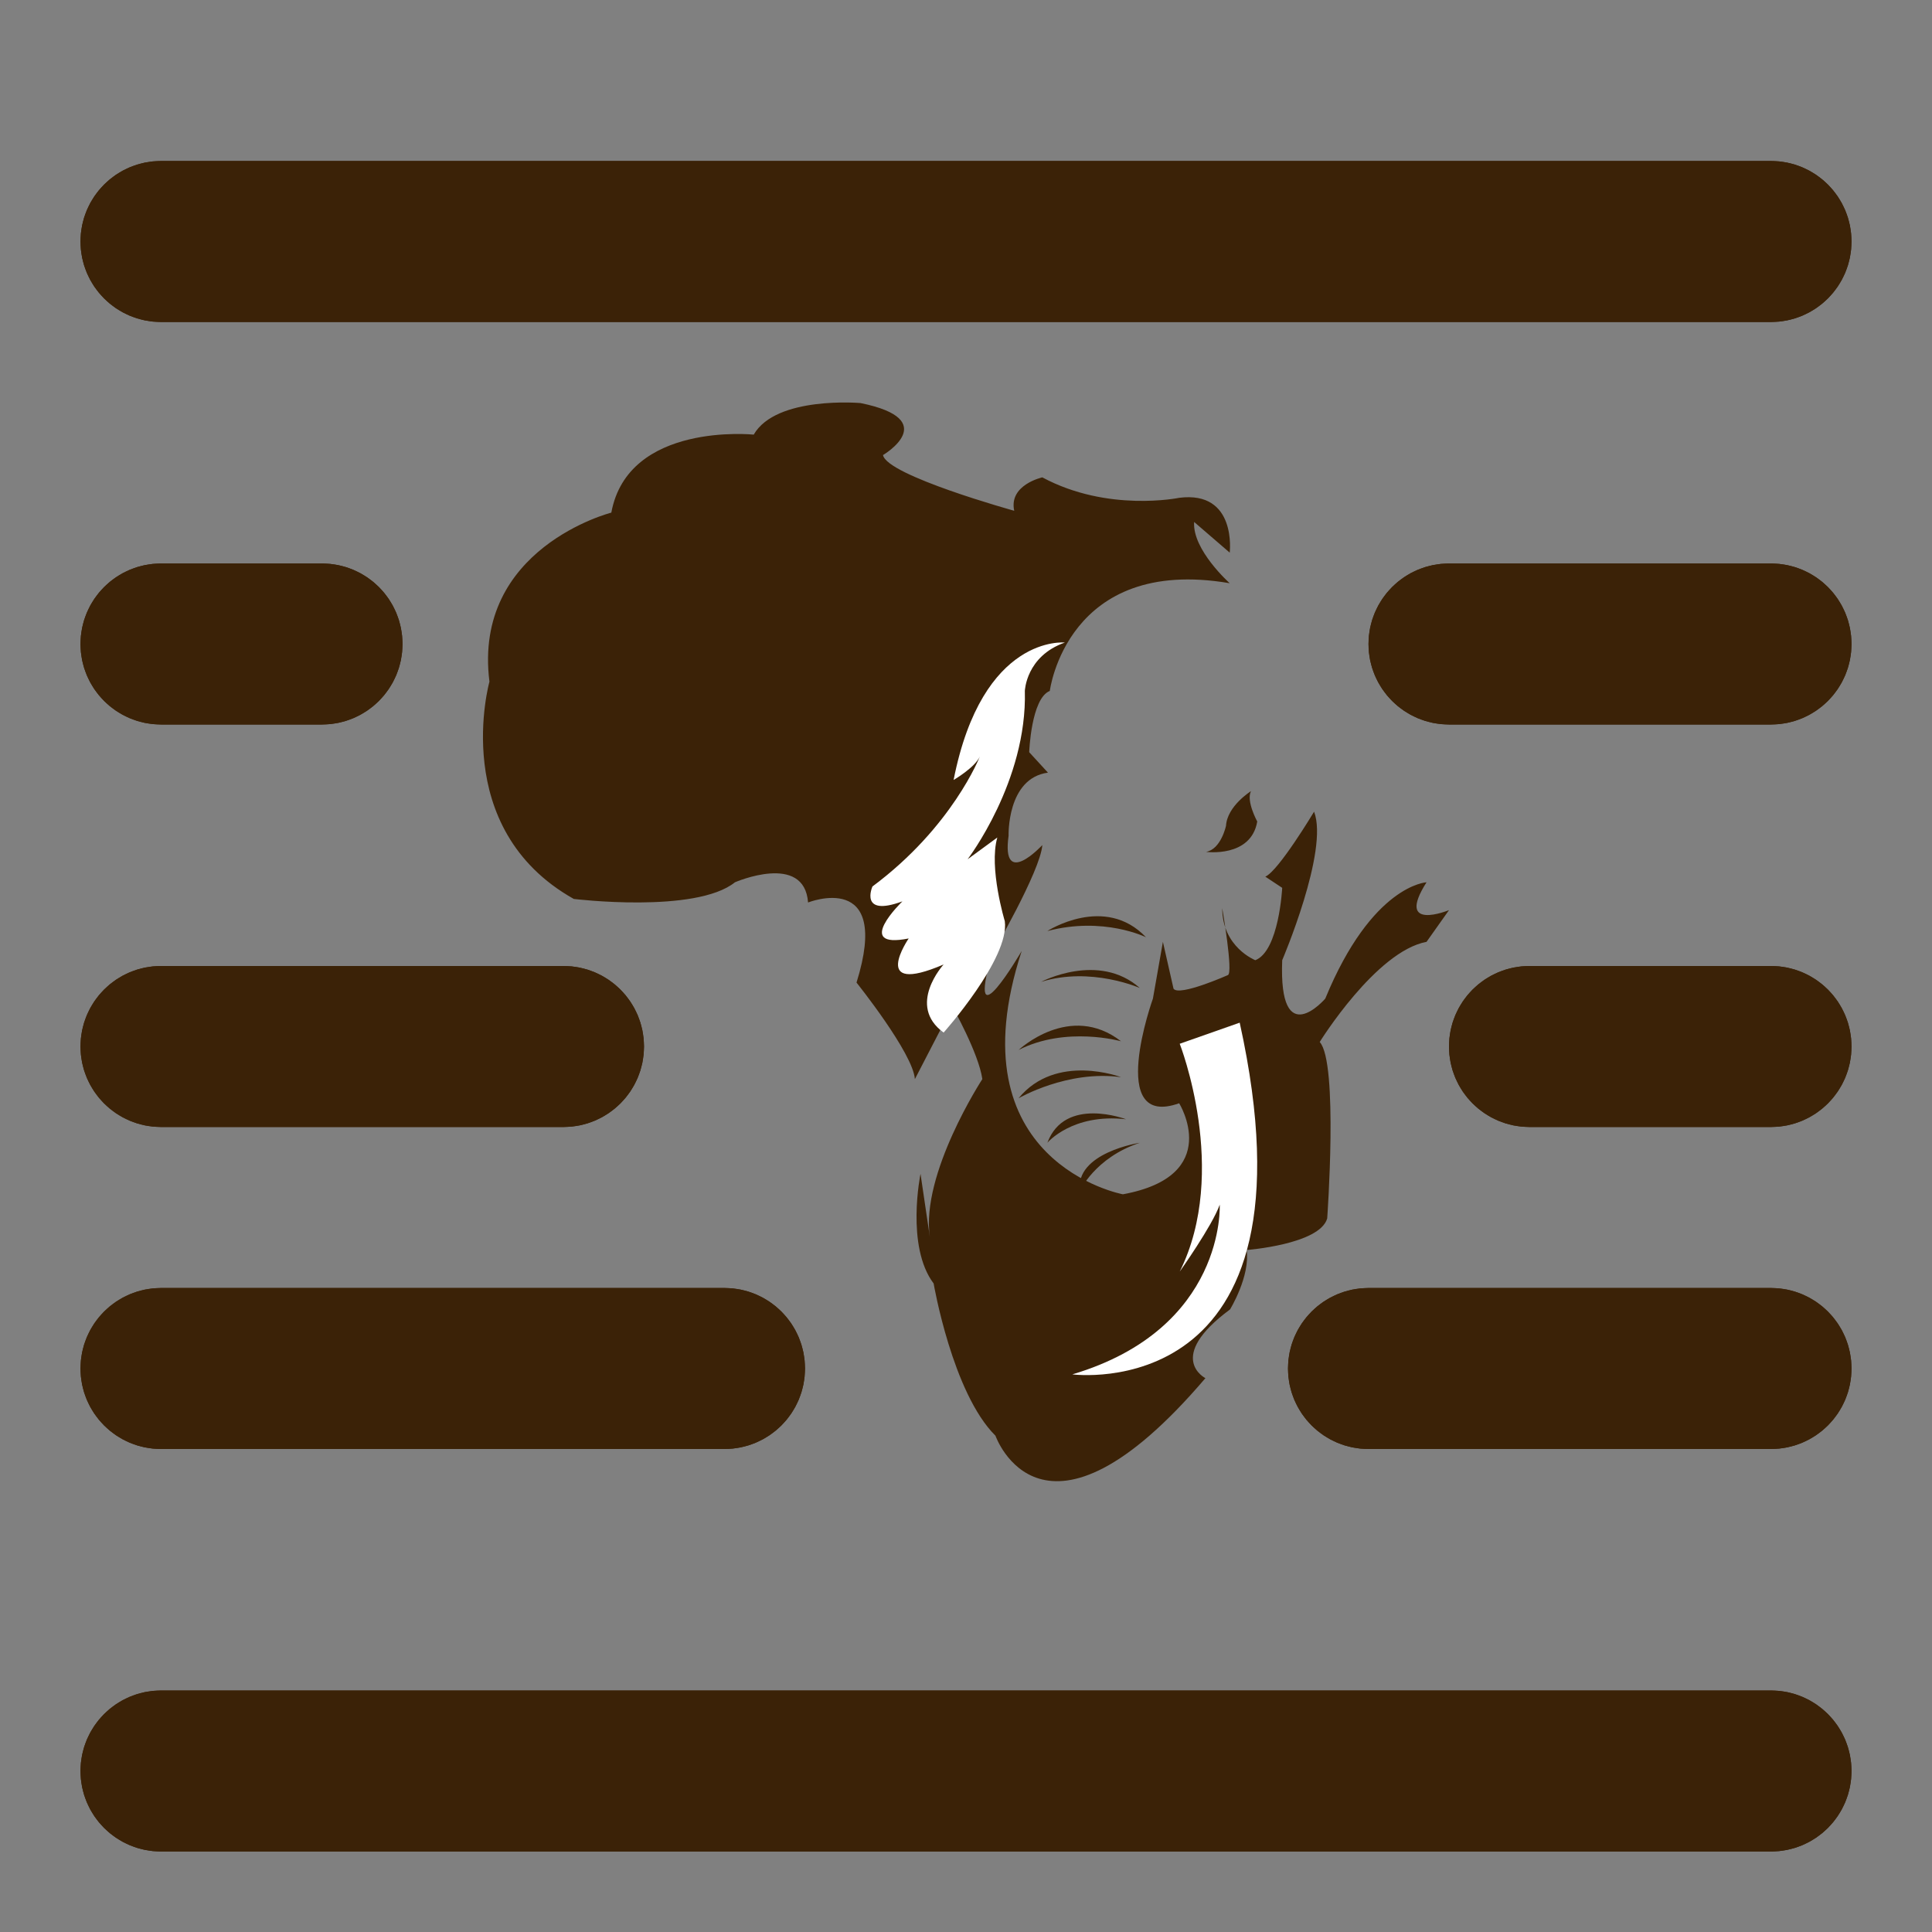 <svg width="24" height="24" viewBox="0 0 24 24" fill="none"
     xmlns="http://www.w3.org/2000/svg">
    <rect x="0" y="0" width="24" height="24" fill="#808080" stroke="none"/>
    <path d="M15.276 7.245C15.276 7.245 14.81 6.83 14.834 6.484L15.276 6.865C15.276 6.865 15.369 6.092 14.648 6.184C14.648 6.184 13.763 6.368 12.948 5.93C12.948 5.93 12.529 6.022 12.599 6.345C12.599 6.345 11.016 5.907 10.969 5.653C10.969 5.653 11.714 5.215 10.69 5.007C10.69 5.007 9.642 4.915 9.363 5.399C9.363 5.399 7.803 5.238 7.594 6.368C7.594 6.368 5.871 6.807 6.08 8.468C6.08 8.468 5.568 10.291 7.128 11.167C7.128 11.167 8.641 11.352 9.13 10.96C9.13 10.96 9.992 10.585 10.038 11.211C10.038 11.211 11.079 10.798 10.64 12.206C10.64 12.206 11.342 13.082 11.365 13.405L11.831 12.505C11.831 12.505 12.157 13.082 12.203 13.405C12.203 13.405 11.435 14.582 11.551 15.367C11.551 15.367 11.458 14.744 11.435 14.582C11.435 14.582 11.249 15.482 11.598 15.944C11.598 15.944 11.831 17.305 12.366 17.835C12.366 17.835 12.948 19.497 14.974 17.12C14.974 17.12 14.469 16.866 15.28 16.266C15.28 16.266 15.532 15.856 15.486 15.528C15.486 15.528 16.394 15.459 16.487 15.136C16.487 15.136 16.627 13.198 16.394 12.944C16.394 12.944 17.092 11.817 17.721 11.7L18 11.306C18 11.306 17.325 11.582 17.721 10.96C17.721 10.96 17.045 10.99 16.463 12.405C16.463 12.405 15.882 13.082 15.928 11.928C15.928 11.928 16.51 10.567 16.324 10.083C16.324 10.083 15.882 10.821 15.718 10.89L15.928 11.029C15.928 11.029 15.889 11.813 15.594 11.928C15.594 11.928 15.183 11.767 15.183 11.282C15.183 11.282 15.323 12.09 15.253 12.113C15.253 12.113 14.648 12.382 14.578 12.282L14.446 11.7L14.322 12.405C14.322 12.405 13.737 14.031 14.648 13.705C14.648 13.705 15.206 14.605 13.949 14.836C13.949 14.836 11.831 14.444 12.692 11.813C12.692 11.813 11.994 13.013 12.319 11.859C12.319 11.859 12.925 10.821 12.948 10.498C12.948 10.498 12.436 11.052 12.529 10.382C12.529 10.382 12.506 9.667 13.018 9.598L12.785 9.344C12.785 9.344 12.809 8.675 13.041 8.583C13.041 8.583 13.251 6.899 15.276 7.245Z"
          fill="#3B2207"/>
    <path d="M14.655 12.966C14.655 12.966 15.276 14.55 14.655 15.796C14.655 15.796 15.059 15.227 15.152 14.965C15.152 14.965 15.23 16.504 13.321 17.073C13.321 17.073 16.456 17.488 15.4 12.704L14.655 12.966Z"
          fill="white"/>
    <path d="M13.228 7.982C13.228 7.982 12.204 7.874 11.846 9.689C11.846 9.689 12.11 9.536 12.172 9.397C12.172 9.397 11.831 10.274 10.838 11.012C10.838 11.012 10.667 11.397 11.21 11.197C11.21 11.197 10.589 11.796 11.288 11.658C11.288 11.658 10.791 12.381 11.722 11.981C11.722 11.981 11.257 12.489 11.722 12.827C11.722 12.827 12.545 11.904 12.482 11.443C12.482 11.443 12.281 10.78 12.389 10.404L12.02 10.674C12.02 10.674 12.762 9.705 12.731 8.582C12.731 8.582 12.746 8.151 13.228 7.982Z"
          fill="white"/>
    <path d="M13.01 11.566C13.01 11.566 13.724 11.104 14.236 11.643C14.237 11.643 13.709 11.381 13.01 11.566Z"
          fill="#3B2207"/>
    <path d="M12.933 12.197C12.933 12.197 13.647 11.82 14.159 12.273C14.159 12.274 13.552 12.004 12.933 12.197Z"
          fill="#3B2207"/>
    <path d="M12.654 13.043C12.654 13.043 13.29 12.443 13.926 12.935C13.926 12.935 13.244 12.742 12.654 13.043Z"
          fill="#3B2207"/>
    <path d="M13.926 13.381C13.926 13.381 13.119 13.073 12.653 13.643C12.653 13.643 13.259 13.289 13.926 13.381Z"
          fill="#3B2207"/>
    <path d="M13.988 13.904C13.988 13.904 13.228 13.612 13.011 14.196C13.01 14.196 13.321 13.827 13.988 13.904Z"
          fill="#3B2207"/>
    <path d="M14.159 14.196C14.159 14.196 13.352 14.319 13.414 14.796C13.414 14.796 13.6 14.381 14.159 14.196Z"
          fill="#3B2207"/>
    <path d="M15.54 9.828C15.54 9.828 15.245 10.012 15.23 10.258C15.23 10.258 15.168 10.551 14.982 10.582C14.982 10.582 15.54 10.659 15.618 10.205C15.618 10.205 15.478 9.951 15.54 9.828Z"
          fill="#3B2207"/>
    <path d="M22 2C22.552 2 23 2.448 23 3V3C23 3.552 22.552 4 22 4H2C1.448 4 1 3.552 1 3V3C1 2.448 1.448 2 2 2H22Z"
          fill="#3B2207"/>
    <path d="M22 3.5H2C1.724 3.5 1.5 3.276 1.5 3C1.5 2.724 1.724 2.5 2 2.5H22C22.276 2.5 22.5 2.724 22.5 3C22.5 3.276 22.276 3.5 22 3.5Z"
          stroke="#3B2207"/>
    <path d="M22 21C22.552 21 23 21.448 23 22V22C23 22.552 22.552 23 22 23H2C1.448 23 1 22.552 1 22V22C1 21.448 1.448 21 2 21H22Z"
          fill="#3B2207"/>
    <path d="M22 22.5H2C1.724 22.5 1.5 22.276 1.5 22C1.5 21.724 1.724 21.5 2 21.5H22C22.276 21.5 22.5 21.724 22.5 22C22.5 22.276 22.276 22.5 22 22.5Z"
          stroke="#3B2207"/>
    <path d="M4 7C4.552 7 5 7.448 5 8V8C5 8.552 4.552 9 4 9H2C1.448 9 1 8.552 1 8V8C1 7.448 1.448 7 2 7H4Z"
          fill="#3B2207"/>
    <path d="M4 8.5H2C1.724 8.5 1.5 8.276 1.5 8C1.5 7.724 1.724 7.5 2 7.5H4C4.276 7.5 4.5 7.724 4.5 8C4.5 8.276 4.276 8.5 4 8.5Z"
          stroke="#3B2207"/>
    <path d="M7 12C7.552 12 8 12.448 8 13V13C8 13.552 7.552 14 7 14H2C1.448 14 1 13.552 1 13V13C1 12.448 1.448 12 2 12H7Z"
          fill="#3B2207"/>
    <path d="M7 13.5H2C1.724 13.5 1.5 13.276 1.5 13C1.5 12.724 1.724 12.5 2 12.5H7C7.276 12.5 7.5 12.724 7.5 13C7.5 13.276 7.276 13.5 7 13.5Z"
          stroke="#3B2207"/>
    <path d="M9 16C9.552 16 10 16.448 10 17V17C10 17.552 9.552 18 9 18H2C1.448 18 1 17.552 1 17V17C1 16.448 1.448 16 2 16H9Z"
          fill="#3B2207"/>
    <path d="M9 17.5H2C1.724 17.5 1.5 17.276 1.5 17C1.5 16.724 1.724 16.5 2 16.5H9C9.276 16.5 9.5 16.724 9.5 17C9.5 17.276 9.276 17.5 9 17.5Z"
          stroke="#3B2207"/>
    <path d="M22 16C22.552 16 23 16.448 23 17V17C23 17.552 22.552 18 22 18H17C16.448 18 16 17.552 16 17V17C16 16.448 16.448 16 17 16H22Z"
          fill="#3B2207"/>
    <path d="M22 17.5H17C16.724 17.5 16.5 17.276 16.5 17C16.5 16.724 16.724 16.5 17 16.5H22C22.276 16.5 22.5 16.724 22.5 17C22.5 17.276 22.276 17.5 22 17.5Z"
          stroke="#3B2207"/>
    <path d="M22 12C22.552 12 23 12.448 23 13V13C23 13.552 22.552 14 22 14H19C18.448 14 18 13.552 18 13V13C18 12.448 18.448 12 19 12H22Z"
          fill="#3B2207"/>
    <path d="M22 13.5H19C18.724 13.5 18.5 13.276 18.5 13C18.5 12.724 18.724 12.5 19 12.5H22C22.276 12.5 22.5 12.724 22.5 13C22.5 13.276 22.276 13.5 22 13.5Z"
          stroke="#3B2207"/>
    <path d="M22 7C22.552 7 23 7.448 23 8V8C23 8.552 22.552 9 22 9H18C17.448 9 17 8.552 17 8V8C17 7.448 17.448 7 18 7H22Z"
          fill="#3B2207"/>
    <path d="M22 8.5H18C17.724 8.5 17.5 8.276 17.5 8C17.5 7.724 17.724 7.5 18 7.5H22C22.276 7.5 22.5 7.724 22.5 8C22.5 8.276 22.276 8.5 22 8.5Z"
          stroke="#3B2207"/>
</svg>
